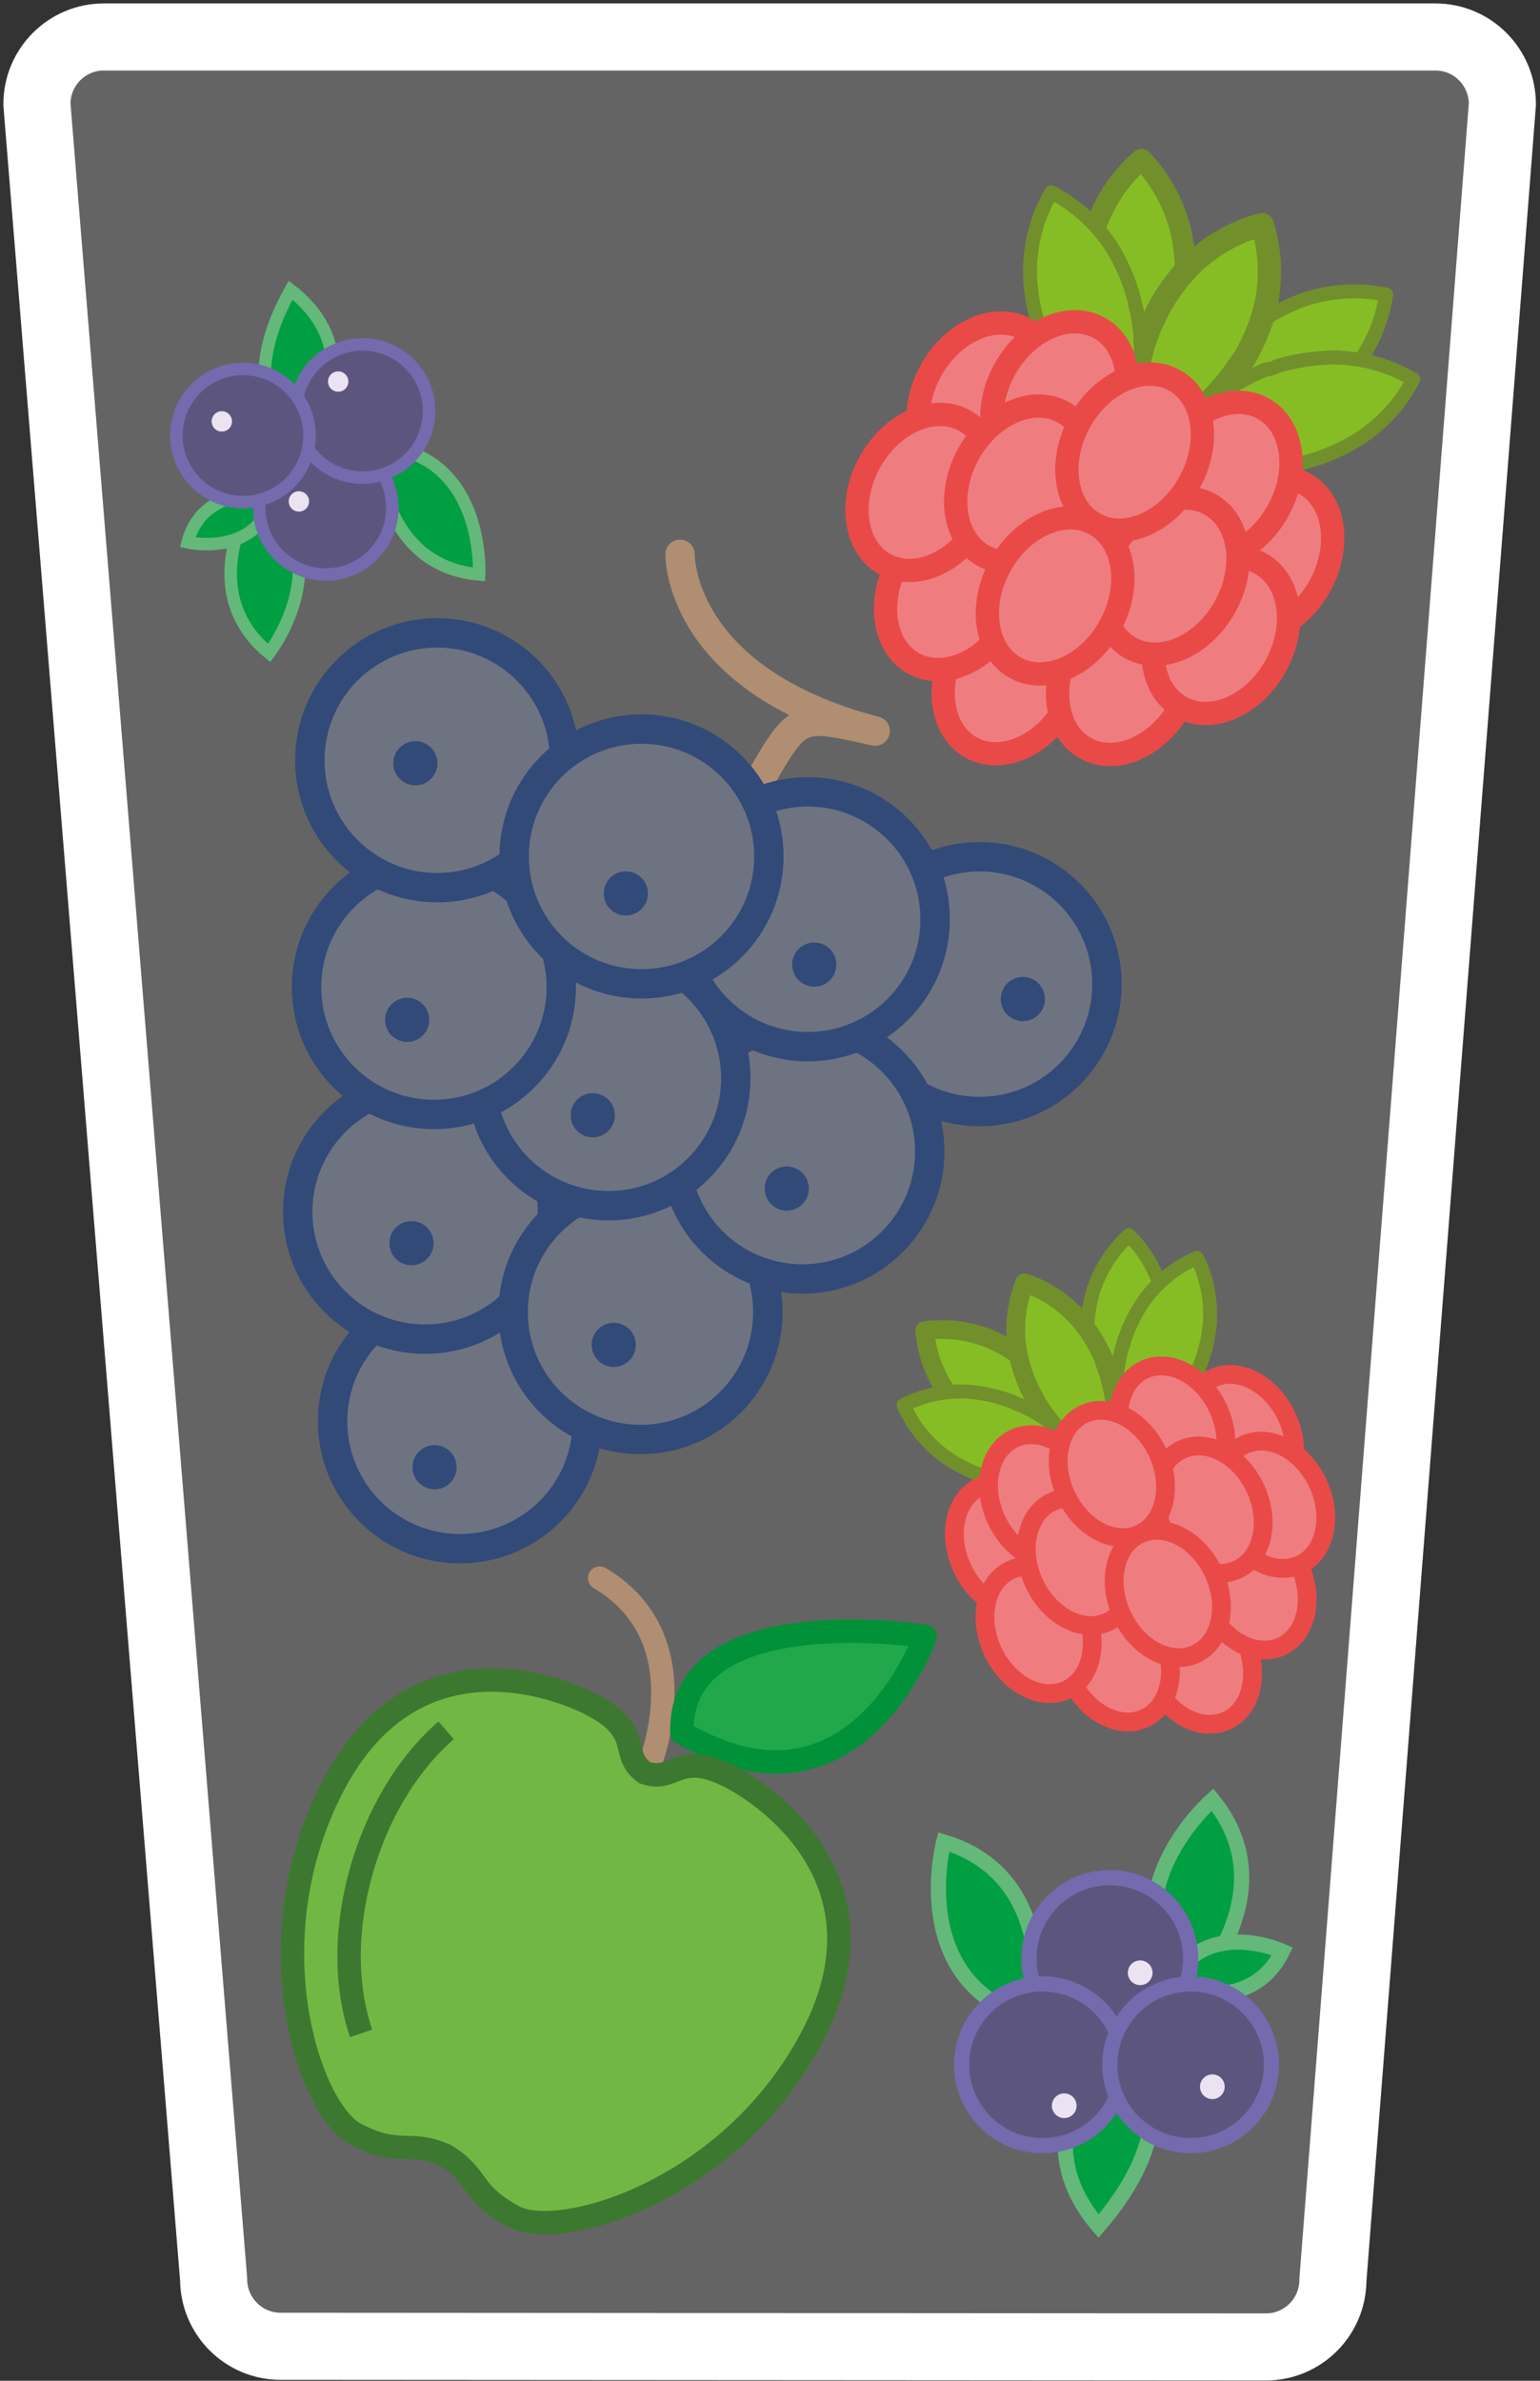 <?xml version="1.0" encoding="utf-8"?>
<!-- Generator: Adobe Illustrator 16.0.0, SVG Export Plug-In . SVG Version: 6.00 Build 0)  -->
<!DOCTYPE svg PUBLIC "-//W3C//DTD SVG 1.1//EN" "http://www.w3.org/Graphics/SVG/1.1/DTD/svg11.dtd">
<svg version="1.1" id="Layer_1" xmlns="http://www.w3.org/2000/svg" xmlns:xlink="http://www.w3.org/1999/xlink" x="0px" y="0px"
	 width="220px" height="340px" viewBox="0 0 220 340" enable-background="new 0 0 220 340" xml:space="preserve">
<rect x="0" y="0" width="220" height="340" fill="#333333" stroke="none"/>
<path fill="#ACACAC" fill-opacity="0.4" stroke="#FFFFFF" stroke-width="9.58" stroke-miterlimit="10" d="M190.418,325.567
	c0,5.303-4.281,9.6-9.563,9.6l-140.777-0.092c-5.281,0-9.562-4.297-9.562-9.6L5.272,14.877c0-5.3,4.281-9.597,9.562-9.597h190.229
	c5.281,0,9.563,4.297,9.563,9.597L190.418,325.567z"/>
<g>
	
		<path fill="none" stroke="#B08E72" stroke-width="3.345" stroke-linecap="round" stroke-linejoin="round" stroke-miterlimit="10" d="
		M92.704,252.296c0,0,7.645-18.267-7.036-26.931"/>
	
		<path fill="#20A84A" stroke="#009139" stroke-width="3.345" stroke-linecap="round" stroke-linejoin="round" stroke-miterlimit="10" d="
		M132.167,233.688c0,0-9.957,28.376-34.76,13.755C96.941,228.144,132.167,233.688,132.167,233.688z"/>
	<path fill="#71B744" stroke="#3D7830" stroke-width="3.345" stroke-miterlimit="10" d="M104.451,253.811
		c-7.635-3.974-7.951,0.858-12.351-0.643c-3.751-2.743,0.026-5.774-7.606-9.749c-4.917-2.561-25.398-10.49-36.919,11.636
		c-11.521,22.126-3.395,46.278,3.212,49.719c6.419,3.343,7.475,0.702,12.857,3.043c5.005,3.067,3.447,5.447,9.866,8.789
		c6.607,3.44,31.055-3.75,42.577-25.876C127.608,268.604,109.368,256.371,104.451,253.811z"/>
	<path fill="#71B744" stroke="#3D7830" stroke-width="3.345" stroke-miterlimit="10" d="M63.735,247.108
		c-11.197,9.688-16.979,29.105-12.148,43.283"/>
</g>
<g>
	<circle fill="#6E7382" stroke="#324A78" stroke-width="4.2" stroke-miterlimit="10" cx="139.939" cy="140.546" r="18.194"/>
	
		<path fill="none" stroke="#B08E72" stroke-width="4.2" stroke-linecap="round" stroke-linejoin="round" stroke-miterlimit="10" d="
		M97.149,79.159c0,0-0.399,17.839,27.877,25.247c-15.839-3.529-8.79-2.165-28.589,26.17"/>
	<circle fill="#6E7382" stroke="#324A78" stroke-width="4.2" stroke-miterlimit="10" cx="65.71" cy="202.975" r="18.195"/>
	<circle fill="#6E7382" stroke="#324A78" stroke-width="4.2" stroke-miterlimit="10" cx="60.726" cy="173.051" r="18.195"/>
	<circle fill="#6E7382" stroke="#324A78" stroke-width="4.2" stroke-miterlimit="10" cx="91.497" cy="187.383" r="18.194"/>
	<circle fill="#6E7382" stroke="#324A78" stroke-width="4.2" stroke-miterlimit="10" cx="114.627" cy="164.458" r="18.195"/>
	<circle fill="#6E7382" stroke="#324A78" stroke-width="4.2" stroke-miterlimit="10" cx="86.918" cy="153.995" r="18.195"/>
	<circle fill="#6E7382" stroke="#324A78" stroke-width="4.2" stroke-miterlimit="10" cx="61.988" cy="140.963" r="18.195"/>
	<circle fill="#6E7382" stroke="#324A78" stroke-width="4.2" stroke-miterlimit="10" cx="62.458" cy="108.575" r="18.195"/>
	<circle fill="#6E7382" stroke="#324A78" stroke-width="4.2" stroke-miterlimit="10" cx="115.396" cy="131.279" r="18.195"/>
	<circle fill="#6E7382" stroke="#324A78" stroke-width="4.2" stroke-miterlimit="10" cx="91.645" cy="122.311" r="18.194"/>
	<circle fill="#324A78" cx="116.323" cy="137.754" r="3.156"/>
	<circle fill="#324A78" cx="59.338" cy="109" r="3.156"/>
	<circle fill="#324A78" cx="58.166" cy="145.645" r="3.156"/>
	<circle fill="#324A78" cx="84.679" cy="159.275" r="3.156"/>
	<circle fill="#324A78" cx="112.389" cy="169.737" r="3.156"/>
	<circle fill="#324A78" cx="87.676" cy="192.066" r="3.156"/>
	<circle fill="#324A78" cx="58.786" cy="177.54" r="3.156"/>
	<circle fill="#324A78" cx="62.082" cy="209.539" r="3.156"/>
	<circle fill="#324A78" cx="89.406" cy="127.59" r="3.156"/>
	<circle fill="#324A78" cx="146.126" cy="142.675" r="3.156"/>
</g>
<g>
	<path fill="#009F42" stroke="#64B87A" stroke-width="2.17" stroke-miterlimit="10" d="M134.811,263.049
		c0,0-5.452,20.526,13.044,25.445C149.497,274.167,144.219,265.828,134.811,263.049z"/>
	<path fill="#009F42" stroke="#64B87A" stroke-width="2.17" stroke-miterlimit="10" d="M173.217,257.012
		c0,0-16.086,13.868-3.593,28.366C179.065,274.479,179.415,264.615,173.217,257.012z"/>
	<path fill="#009F42" stroke="#64B87A" stroke-width="2.17" stroke-miterlimit="10" d="M160.521,289.541
		c0,0-16.087,13.868-3.593,28.367C166.369,307.009,166.719,297.146,160.521,289.541z"/>
	<path fill="#009F42" stroke="#64B87A" stroke-width="2.17" stroke-miterlimit="10" d="M183.204,278.658
		c0,0-11.541-5.215-16.243,5.184C175.227,286.21,180.648,283.921,183.204,278.658z"/>
	<circle fill="#5C567F" stroke="#746AAE" stroke-width="2.17" stroke-miterlimit="10" cx="158.545" cy="279.691" r="11.546"/>
	<circle fill="#5C567F" stroke="#746AAE" stroke-width="2.17" stroke-miterlimit="10" cx="148.924" cy="294.873" r="11.547"/>
	<circle fill="#5C567F" stroke="#746AAE" stroke-width="2.17" stroke-miterlimit="10" cx="170.092" cy="294.873" r="11.546"/>
	<circle fill="#ECE3F2" cx="173.192" cy="298.009" r="1.764"/>
	<circle fill="#ECE3F2" cx="162.883" cy="281.73" r="1.764"/>
	<circle fill="#ECE3F2" cx="152.031" cy="300.722" r="1.764"/>
</g>
<g>
	
		<path fill="#87BD24" stroke="#71902C" stroke-width="2.683" stroke-linecap="round" stroke-linejoin="round" stroke-miterlimit="10" d="
		M135.085,198.582c-1.454-2.281-2.667-4.956-2.971-8.552c3.568-0.451,6.481,0.12,9.018,1.061c1.915,0.794,3.922,1.932,5.846,3.553
		c0.266,0.243,0.519,0.486,0.754,0.727c0.006-0.015,0.013-0.029,0.02-0.046c2.714,2.514,5.285,6.131,7.022,11.134
		c-0.267,0.358-0.476,0.792-0.773,1.173c0.01-0.013,0.02-0.022,0.03-0.034c0.001,0-0.048,0.06-0.057,0.07
		c-0.001,0.001-0.003,0.002-0.004,0.005l-0.004-0.004c-0.303,0.354-0.666,0.644-0.95,0.968c-5.256-0.644-9.337-2.39-12.366-4.514
		c0.014-0.009,0.023-0.014,0.035-0.022c-0.283-0.179-0.583-0.364-0.875-0.574C137.817,201.988,136.266,200.285,135.085,198.582z"/>
	
		<path fill="#87BD24" stroke="#71902C" stroke-width="2" stroke-linecap="round" stroke-linejoin="round" stroke-miterlimit="10" d="
		M165.919,184.172c-0.816-2.578-2.091-5.225-4.653-7.765c-2.635,2.448-4.066,5.05-4.972,7.599c-0.62,1.977-1.034,4.248-1.024,6.763
		c0.015,0.36,0.039,0.71,0.072,1.045c-0.015-0.006-0.029-0.011-0.046-0.016c0.187,3.696,1.313,7.989,4.035,12.53
		c0.446,0.026,0.912,0.143,1.396,0.159c-0.016,0-0.03,0.257-0.045,0.257c-0.002,0,0.075,0.256,0.089,0.256c0.003,0,0.229,0,0.229,0
		v-0.515c0-0.005,0.811-0.098,1.24-0.108c2.881-4.445,4.102-8.695,4.416-12.381c-0.016,0.004-0.053,0.007-0.069,0.012
		c0.046-0.333,0.081-0.681,0.108-1.041C166.794,188.454,166.47,186.171,165.919,184.172z"/>
	
		<path fill="#87BD24" stroke="#71902C" stroke-width="2.683" stroke-linecap="round" stroke-linejoin="round" stroke-miterlimit="10" d="
		M153.957,188.149c-1.865-1.958-4.173-3.777-7.59-4.934c-1.293,3.357-1.437,6.322-1.131,9.009c0.313,2.05,0.937,4.271,2.05,6.527
		c0.171,0.317,0.347,0.619,0.524,0.906c-0.016,0.002-0.032,0.005-0.048,0.008c1.788,3.237,4.686,6.6,9.125,9.484
		c0.414-0.172,1.019,0.019,1.46-0.18c-0.015,0.007,0.108,0.305,0.095,0.311c-0.001,0.001,0.068-0.032,0.082-0.038
		c0.002,0-0.353,0.166-0.353,0.166l-0.274-0.586c1.211-0.578,0.964-0.575,1.349-0.773c0.635-5.258,0.005-9.679-1.331-13.13
		c-0.013,0.012,0.026-0.002,0.014,0.009c-0.106-0.319-0.191-0.663-0.325-0.999C156.589,191.629,155.329,189.703,153.957,188.149z"/>
	
		<path fill="#87BD24" stroke="#71902C" stroke-width="2" stroke-linecap="round" stroke-linejoin="round" stroke-miterlimit="10" d="
		M172.868,188.492c0.066-2.705-0.278-5.623-1.877-8.856c-3.289,1.459-5.486,3.455-7.171,5.571c-1.228,1.669-2.358,3.682-3.166,6.064
		c-0.104,0.346-0.192,0.684-0.27,1.011c-0.013-0.01-0.027-0.019-0.039-0.028c-1.024,3.555-1.354,7.98-0.255,13.16
		c0.414,0.17,0.816,0.432,1.269,0.604c-0.016-0.005-0.028-0.009-0.043-0.014c-0.001-0.001,0.367,0.026,0.383,0.031
		c0,0,0.301,0.001,0.301,0.002v-0.005c0,0.146,0.607,0.151,1.02,0.282c4.166-3.268,6.458-7.314,7.952-10.314
		c-0.016,0-0.026,0-0.042,0c0.151,0,0.312-0.559,0.453-0.891C172.292,192.766,172.74,190.561,172.868,188.492z"/>
	
		<path fill="#87BD24" stroke="#71902C" stroke-width="2" stroke-linecap="round" stroke-linejoin="round" stroke-miterlimit="10" d="
		M134.683,207.776c-2.115-1.686-4.134-3.822-5.588-7.123c3.229-1.585,6.169-1.991,8.874-1.927c2.068,0.129,4.337,0.554,6.682,1.462
		c0.332,0.144,0.649,0.291,0.949,0.443c0.001-0.017,0.003-0.034,0.004-0.049c3.384,1.494,6.99,4.081,10.259,8.247
		c-0.137,0.426-0.191,0.901-0.353,1.359c0.007-0.015,0.014-0.028,0.019-0.042c0-0.002-0.026-0.048-0.031-0.034
		c0,0.002-0.001-0.113-0.002-0.113h-0.003c-0.173,1-0.422,0.943-0.585,1.342c-5.181,1.1-9.606,0.833-13.161-0.19
		c0.008-0.013,0.015,0.008,0.025-0.005c-0.327-0.076-0.67-0.141-1.017-0.243C138.374,210.096,136.353,209.004,134.683,207.776z"/>
	
		<ellipse transform="matrix(0.906 -0.423 0.423 0.906 -84.26 94.852)" fill="#EF7D80" stroke="#E94A48" stroke-width="2.683" stroke-miterlimit="10" cx="171.354" cy="237.071" rx="7.218" ry="9.45"/>
	
		<ellipse transform="matrix(0.906 -0.423 0.423 0.906 -79.036 97.149)" fill="#EF7D80" stroke="#E94A48" stroke-width="2.683" stroke-miterlimit="10" cx="179.151" cy="226.474" rx="7.218" ry="9.451"/>
	
		<ellipse transform="matrix(0.906 -0.423 0.423 0.906 -85.219 89.832)" fill="#EF7D80" stroke="#E94A48" stroke-width="2.683" stroke-miterlimit="10" cx="159.62" cy="236.761" rx="7.218" ry="9.449"/>
	
		<ellipse transform="matrix(0.906 -0.423 0.423 0.906 -79.945 81.754)" fill="#EF7D80" stroke="#E94A48" stroke-width="2.683" stroke-miterlimit="10" cx="144.072" cy="220.849" rx="7.218" ry="9.449"/>
	
		<ellipse transform="matrix(0.906 -0.423 0.423 0.906 -70.239 94.406)" fill="#EF7D80" stroke="#E94A48" stroke-width="2.683" stroke-miterlimit="10" cx="177.362" cy="205.291" rx="7.218" ry="9.449"/>
	
		<ellipse transform="matrix(0.906 -0.423 0.423 0.906 -76.558 83.17)" fill="#EF7D80" stroke="#E94A48" stroke-width="2.683" stroke-miterlimit="10" cx="148.953" cy="213.933" rx="7.218" ry="9.449"/>
	
		<ellipse transform="matrix(0.906 -0.423 0.423 0.906 -84.562 84.739)" fill="#EF7D80" stroke="#E94A48" stroke-width="2.683" stroke-miterlimit="10" cx="148.455" cy="232.707" rx="7.218" ry="9.449"/>
	
		<ellipse transform="matrix(0.906 -0.423 0.423 0.906 -73.852 97.192)" fill="#EF7D80" stroke="#E94A48" stroke-width="2.683" stroke-miterlimit="10" cx="181.808" cy="214.802" rx="7.219" ry="9.45"/>
	
		<ellipse transform="matrix(0.906 -0.423 0.423 0.906 -79.889 86.306)" fill="#EF7D80" stroke="#E94A48" stroke-width="2.683" stroke-miterlimit="10" cx="154.348" cy="222.999" rx="7.218" ry="9.45"/>
	
		<ellipse transform="matrix(0.906 -0.423 0.423 0.906 -70.649 90.117)" fill="#EF7D80" stroke="#E94A48" stroke-width="2.683" stroke-miterlimit="10" cx="167.531" cy="204.091" rx="7.219" ry="9.448"/>
	
		<ellipse transform="matrix(0.906 -0.423 0.423 0.906 -74.987 93.463)" fill="#EF7D80" stroke="#E94A48" stroke-width="2.683" stroke-miterlimit="10" cx="172.864" cy="215.505" rx="7.218" ry="9.448"/>
	
		<ellipse transform="matrix(0.906 -0.423 0.423 0.906 -74.146 87.062)" fill="#EF7D80" stroke="#E94A48" stroke-width="2.683" stroke-miterlimit="10" cx="158.908" cy="210.438" rx="7.218" ry="9.45"/>
	
		<ellipse transform="matrix(0.906 -0.423 0.423 0.906 -80.651 92.075)" fill="#EF7D80" stroke="#E94A48" stroke-width="2.683" stroke-miterlimit="10" cx="166.91" cy="227.559" rx="7.218" ry="9.449"/>
</g>
<g>
	<path fill="#009F42" stroke="#64B87A" stroke-width="1.788" stroke-miterlimit="10" d="M68.441,82.037
		c0,0,1.002-17.464-14.735-18.372C54.751,75.497,60.39,81.351,68.441,82.037z"/>
	<path fill="#009F42" stroke="#64B87A" stroke-width="1.788" stroke-miterlimit="10" d="M38.453,93.264
		c0,0,10.684-13.852-1.795-23.481C30.843,80.139,32.193,88.154,38.453,93.264z"/>
	<path fill="#009F42" stroke="#64B87A" stroke-width="1.788" stroke-miterlimit="10" d="M43.313,64.917
		c0,0,10.685-13.852-1.796-23.482C35.704,51.791,37.054,59.807,43.313,64.917z"/>
	<path fill="#009F42" stroke="#64B87A" stroke-width="1.788" stroke-miterlimit="10" d="M26.812,77.451
		c0,0,10.175,2.298,12.248-6.87C31.999,70.038,28.003,72.782,26.812,77.451z"/>
	<circle fill="#5C567F" stroke="#746AAE" stroke-width="1.788" stroke-miterlimit="10" cx="46.537" cy="72.537" r="9.51"/>
	<circle fill="#5C567F" stroke="#746AAE" stroke-width="1.788" stroke-miterlimit="10" cx="51.787" cy="58.695" r="9.511"/>
	<circle fill="#5C567F" stroke="#746AAE" stroke-width="1.788" stroke-miterlimit="10" cx="34.708" cy="62.198" r="9.51"/>
	<circle fill="#ECE3F2" cx="31.688" cy="60.181" r="1.453"/>
	<circle fill="#ECE3F2" cx="42.7" cy="71.609" r="1.453"/>
	<circle fill="#ECE3F2" cx="48.313" cy="54.49" r="1.453"/>
</g>
<g>
	
		<path fill="#87BD24" stroke="#71902C" stroke-width="3" stroke-linecap="round" stroke-linejoin="round" stroke-miterlimit="10" d="
		M156.654,31.971c1.229-3.126,3.028-6.295,6.416-9.226c3.059,3.253,4.611,6.594,5.519,9.827c0.601,2.502,0.923,5.347,0.7,8.461
		c-0.05,0.445-0.109,0.876-0.179,1.288c0.019-0.005,0.039-0.009,0.061-0.015c-0.543,4.56-2.296,9.782-6.051,15.178
		c-0.555-0.006-1.142,0.101-1.741,0.081c0.019,0,0.036-0.029,0.056-0.027c0.001,0.001-0.003-0.038-0.019-0.038
		c-0.002,0,0.084,0,0.084,0v0.058c-1-0.046-1.225-0.199-1.757-0.247c-3.19-5.747-4.463-11.118-4.543-15.71
		c0.019,0.007,0.009,0.014,0.026,0.019c-0.027-0.415-0.071-0.851-0.074-1.297C155.241,37.201,155.807,34.4,156.654,31.971z"/>
	
		<path fill="#87BD24" stroke="#71902C" stroke-width="2" stroke-linecap="round" stroke-linejoin="round" stroke-miterlimit="10" d="
		M193.629,52.404c1.993-2.702,3.719-5.913,4.398-10.339c-4.382-0.858-8.037-0.396-11.258,0.556c-2.437,0.82-5.02,2.062-7.537,3.908
		c-0.351,0.278-0.684,0.558-0.996,0.835c-0.004-0.019-0.011-0.038-0.018-0.057c-3.574,2.886-7.063,7.148-9.633,13.198
		c0.3,0.467,0.522,1.019,0.859,1.516c-0.012-0.016,0.018-0.06,0.007-0.074c-0.001-0.001,0.096,0.046,0.105,0.06
		c0.003,0.003,0.346,0.476,0.346,0.476l-0.078,0.058c0.004-0.003,0.601,0.621,0.925,1.044c6.565-0.354,11.678-2.293,15.608-4.667
		c-0.017-0.014-0.068-0.08-0.085-0.092c0.367-0.197,0.731-0.431,1.112-0.667C189.98,56.424,192.024,54.417,193.629,52.404z"/>
	
		<path fill="#87BD24" stroke="#71902C" stroke-width="3.33" stroke-linecap="round" stroke-linejoin="round" stroke-miterlimit="10" d="
		M180.904,43.3c0.604-3.302,0.746-6.947-0.588-11.221c-4.315,1.152-7.396,3.173-9.869,5.441c-1.83,1.81-3.604,4.058-5.057,6.823
		c-0.193,0.403-0.368,0.8-0.526,1.188c-0.014-0.016-0.028-0.029-0.044-0.044c-1.944,4.159-3.204,9.522-2.858,16.085
		c0.474,0.29,0.725,1.036,1.246,1.334c-0.019-0.01-0.228,0.332-0.243,0.322c-0.002,0,0.082,0.044,0.098,0.054
		c0.002,0.002-0.424-0.232-0.424-0.232l0.388-0.703c1.465,0.794,1.281,0.547,1.761,0.789c5.742-3.201,9.72-7.061,12.21-10.921
		c-0.021-0.005,0.021,0.024,0.001,0.02c0.242-0.34,0.526-0.676,0.765-1.056C179.333,48.482,180.346,45.812,180.904,43.3z"/>
	
		<path fill="#87BD24" stroke="#71902C" stroke-width="2" stroke-linecap="round" stroke-linejoin="round" stroke-miterlimit="10" d="
		M194.365,62.534c2.764-1.907,5.441-4.383,7.521-8.349c-3.865-2.237-7.474-2.986-10.827-3.131c-2.572-0.015-5.643,0.319-8.623,1.248
		C182.014,52.451,182,52.608,181,52.77c0-0.02,0-0.042,0-0.06c-4,1.566-8.776,4.466-13.173,9.351
		c0.131,0.54,0.274,1.134,0.431,1.714c-0.006-0.019,0.045-0.034,0.039-0.053c0-0.002,0.287,0.412,0.295,0.433
		c0,0,0.25,0.327,0.25,0.328l0.011-0.003c-0.146,0.107,0.102,0.823,0.271,1.332c6.321,1.797,12.45,0.82,15.967,0.556
		c-0.011-0.015-0.018-0.026-0.028-0.042c0.11,0.152,0.965-0.223,1.401-0.323C189.479,65.203,192.195,63.916,194.365,62.534z"/>
	
		<path fill="#87BD24" stroke="#71902C" stroke-width="2" stroke-linecap="round" stroke-linejoin="round" stroke-miterlimit="10" d="
		M147.131,38.279c0.147-3.354,0.819-6.939,3.071-10.809c3.948,2.085,6.502,4.739,8.413,7.502c1.38,2.169,2.609,4.757,3.409,7.774
		c0.099,0.438,0.183,0.864,0.247,1.276c0.019-0.011,0.037-0.021,0.053-0.032c0.971,4.488,1.006,9.997-0.79,16.319
		c-0.526,0.174-1.044,0.467-1.622,0.639c0.02-0.004,0.038-0.007,0.056-0.012c0.002-0.001,0.005-0.045-0.012-0.04
		c-0.002,0.001,0.09-0.067,0.09-0.068l-0.002-0.002c-0.936,0.414-1.233,0.247-1.751,0.375c-4.886-4.398-7.838-9.043-9.405-13.36
		c0.018-0.001,0.008,0.017,0.029,0.018c-0.163-0.384-0.346-0.777-0.495-1.2C147.494,43.679,147.117,40.851,147.131,38.279z"/>
	
		<ellipse transform="matrix(0.875 0.484 -0.484 0.875 64.686 -57.85)" fill="#EF7D80" stroke="#E94A48" stroke-width="3.33" stroke-miterlimit="10" cx="144.494" cy="96.478" rx="8.959" ry="11.73"/>
	
		<ellipse transform="matrix(0.875 0.484 -0.484 0.875 66.779 -65.743)" fill="#EF7D80" stroke="#E94A48" stroke-width="3.33" stroke-miterlimit="10" cx="160.823" cy="96.569" rx="8.96" ry="11.731"/>
	
		<ellipse transform="matrix(0.875 0.484 -0.484 0.875 57.863 -55.363)" fill="#EF7D80" stroke="#E94A48" stroke-width="3.33" stroke-miterlimit="10" cx="136.238" cy="84.471" rx="8.96" ry="11.729"/>
	
		<ellipse transform="matrix(0.875 0.484 -0.484 0.875 45.273 -60.999)" fill="#EF7D80" stroke="#E94A48" stroke-width="3.33" stroke-miterlimit="10" cx="140.862" cy="57.247" rx="8.959" ry="11.729"/>
	
		<ellipse transform="matrix(0.875 0.484 -0.484 0.875 60.905 -77.54)" fill="#EF7D80" stroke="#E94A48" stroke-width="3.33" stroke-miterlimit="10" cx="180.783" cy="79.309" rx="8.96" ry="11.728"/>
	<path fill="#EF7D80" stroke="#E94A48" stroke-width="3.33" stroke-miterlimit="10" d="M159.21,61.433
		c-3.133,5.666-9.186,8.322-13.516,5.931c-4.331-2.395-5.301-8.93-2.168-14.6c3.134-5.67,9.183-8.326,13.515-5.933
		C161.372,49.225,162.343,55.762,159.21,61.433z"/>
	
		<ellipse transform="matrix(0.875 0.484 -0.484 0.875 50.495 -55.153)" fill="#EF7D80" stroke="#E94A48" stroke-width="3.33" stroke-miterlimit="10" cx="132.158" cy="70.304" rx="8.959" ry="11.729"/>
	
		<ellipse transform="matrix(0.875 0.484 -0.484 0.875 65.639 -73.072)" fill="#EF7D80" stroke="#E94A48" stroke-width="3.33" stroke-miterlimit="10" cx="174.48" cy="90.715" rx="8.96" ry="11.729"/>
	<path fill="#EF7D80" stroke="#E94A48" stroke-width="3.33" stroke-miterlimit="10" d="M154.046,73.467
		c-3.132,5.67-9.184,8.326-13.515,5.934c-4.331-2.395-5.301-8.933-2.168-14.602c3.136-5.668,9.184-8.326,13.515-5.931
		C156.21,61.264,157.181,67.8,154.046,73.467z"/>
	
		<ellipse transform="matrix(0.875 0.484 -0.484 0.875 54.978 -76.003)" fill="#EF7D80" stroke="#E94A48" stroke-width="3.33" stroke-miterlimit="10" cx="174.81" cy="68.565" rx="8.96" ry="11.727"/>
	
		<ellipse transform="matrix(0.875 0.484 -0.484 0.875 60.651 -70.634)" fill="#EF7D80" stroke="#E94A48" stroke-width="3.33" stroke-miterlimit="10" cx="167.245" cy="82.251" rx="8.959" ry="11.728"/>
	
		<ellipse transform="matrix(0.875 0.484 -0.484 0.875 51.452 -70.379)" fill="#EF7D80" stroke="#E94A48" stroke-width="3.33" stroke-miterlimit="10" cx="162.145" cy="64.541" rx="8.959" ry="11.73"/>
	
		<ellipse transform="matrix(0.875 0.484 -0.484 0.875 59.957 -62.322)" fill="#EF7D80" stroke="#E94A48" stroke-width="3.33" stroke-miterlimit="10" cx="150.798" cy="85.073" rx="8.959" ry="11.728"/>
</g>
</svg>
